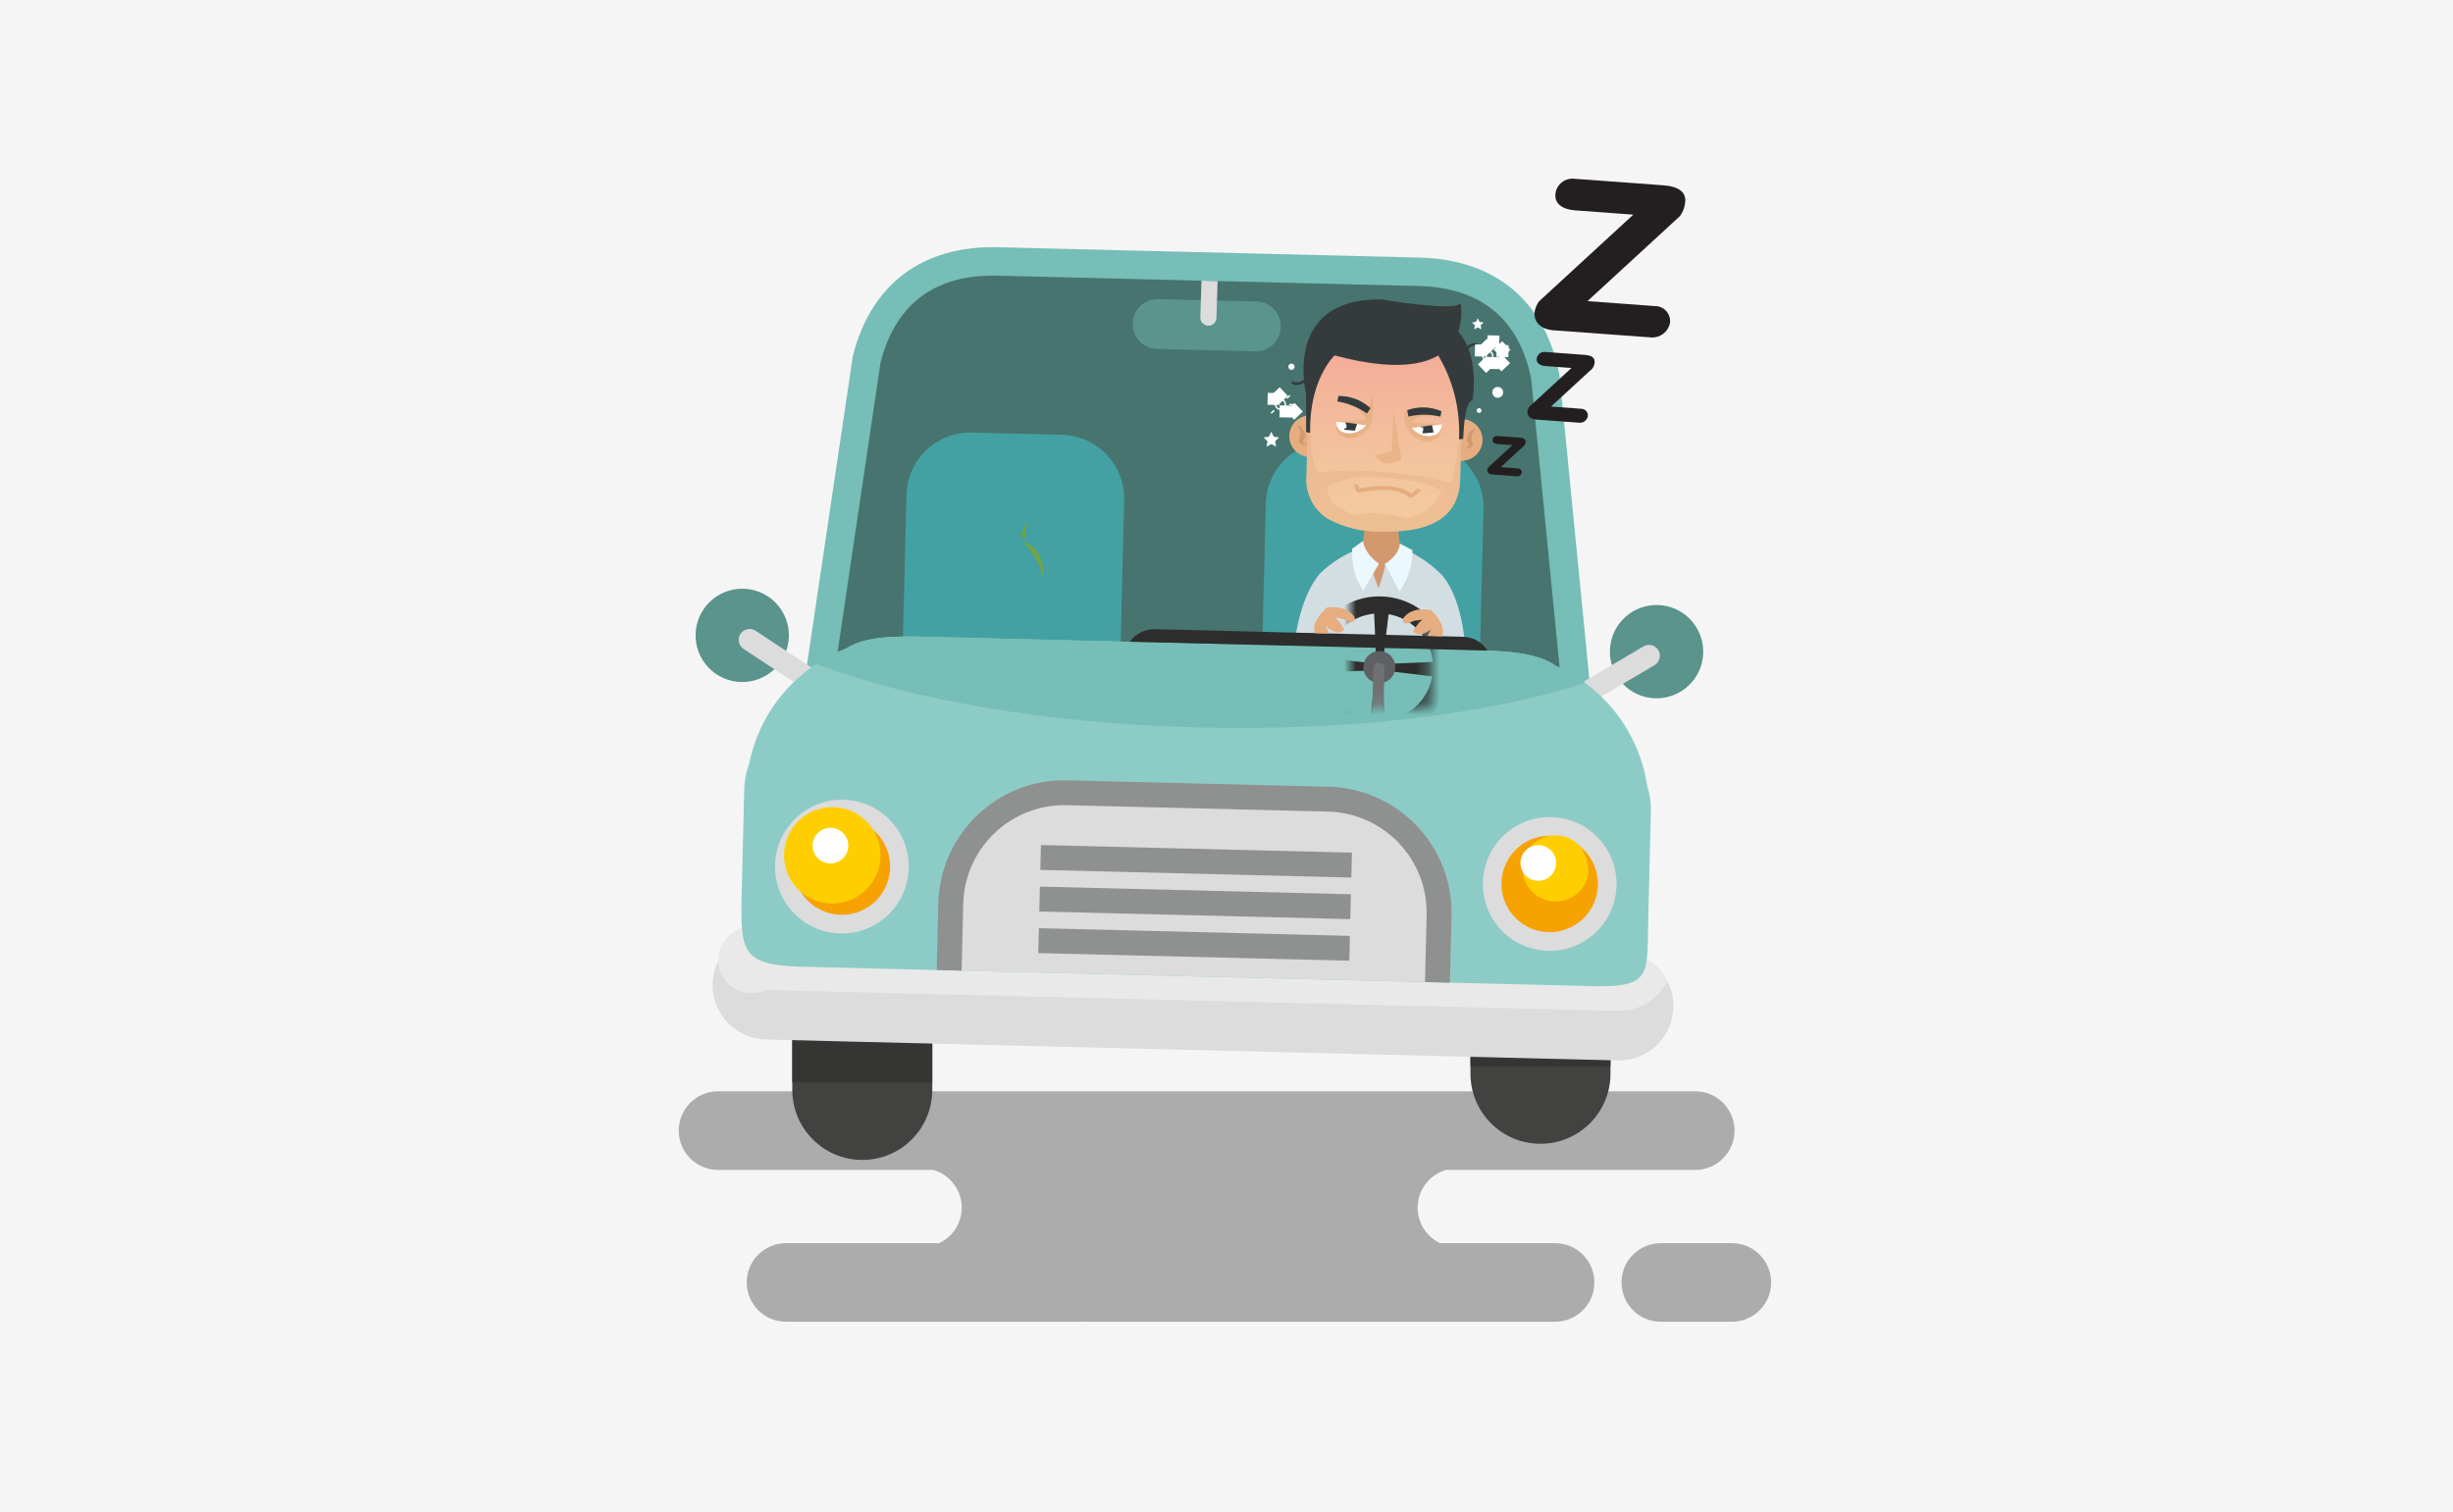 <?xml version="1.0" encoding="UTF-8"?>
<svg width="206px" height="127px" viewBox="0 0 206 127" version="1.1" xmlns="http://www.w3.org/2000/svg" xmlns:xlink="http://www.w3.org/1999/xlink">
    <rect x="0" y="0" width="206" height="127" fill="#808080" stroke="none"/>
    <title>Components / Image / Theory Lectures / 4 Inactive</title>
    <defs>
        <rect id="path-1" x="0" y="0" width="206" height="127"></rect>
        <linearGradient x1="49.9%" y1="-2.8%" x2="49.9%" y2="97.2%" id="linearGradient-3">
            <stop stop-color="#F39B95" offset="0%"></stop>
            <stop stop-color="#F3B39A" offset="37.3%"></stop>
            <stop stop-color="#F3C49D" offset="72.8%"></stop>
            <stop stop-color="#F4CA9F" offset="100%"></stop>
        </linearGradient>
        <rect id="path-4" x="5.012" y="-4.727" width="6.704" height="16.566"></rect>
    </defs>
    <g id="Components-/-Image-/-Theory-Lectures-/-4-Inactive" stroke="none" stroke-width="1" fill="none" fill-rule="evenodd">
        <mask id="mask-2" fill="white">
            <use xlink:href="#path-1"></use>
        </mask>
        <use id="Rectangle" fill="#F5F5F5" xlink:href="#path-1"></use>
        <g id="4" style="mix-blend-mode: luminosity;" mask="url(#mask-2)">
            <g transform="translate(57, 15)">
                <g id="Group_10071" stroke-width="1" fill="none" fill-rule="evenodd" transform="translate(0, 76.65)">
                    <path d="M73.594,12.751 L63.936,12.751 C62.697,12.162 61.952,10.868 62.064,9.501 C62.176,8.133 63.122,6.978 64.441,6.599 L85.366,6.599 C87.189,6.599 88.666,5.122 88.666,3.299 C88.666,1.476 87.189,-0.001 85.366,-0.001 L3.3,-0.001 C1.477,-0.001 -1.12965193e-14,1.476 -1.12965193e-14,3.299 C-1.12965193e-14,5.122 1.477,6.599 3.3,6.599 L21.37,6.599 C22.692,6.975 23.642,8.132 23.754,9.502 C23.865,10.872 23.114,12.167 21.87,12.751 L9.009,12.751 C7.186,12.751 5.709,14.228 5.709,16.051 C5.709,17.874 7.186,19.351 9.009,19.351 L33.817,19.351 C33.87,19.351 33.917,19.345 33.974,19.342 C34.031,19.339 34.074,19.351 34.131,19.351 L73.594,19.351 C75.417,19.351 76.894,17.874 76.894,16.051 C76.894,14.228 75.417,12.751 73.594,12.751 L73.594,12.751 Z" id="Path_21538" fill="#ACACAC" fill-rule="nonzero"></path>
                    <path d="M88.439,12.751 L82.472,12.751 C80.649,12.751 79.172,14.228 79.172,16.051 C79.172,17.874 80.649,19.351 82.472,19.351 L88.439,19.351 C90.262,19.351 91.739,17.874 91.739,16.051 C91.739,14.228 90.262,12.751 88.439,12.751 Z" id="Path_21539" fill="#ACACAC" fill-rule="nonzero"></path>
                </g>
                <path d="M76.918,46.567 L10.159,44.928 L14.624,14.884 C16.157,8.847 20.485,5.608 26.81,5.763 L62.21,6.632 C68.535,6.787 72.698,10.232 73.934,16.339 L73.97,16.579 L76.918,46.567 Z M15.68,40.282 L71.631,41.655 L69.223,17.174 C68.41,13.343 66.142,11.511 62.091,11.411 L26.691,10.541 C22.64,10.441 20.283,12.161 19.284,15.947 L15.68,40.282 Z" id="Path_21540" fill="#76BEB7" fill-rule="nonzero"></path>
                <path d="M74.274,44.111 L71.589,16.811 C70.389,10.878 66.322,9.122 62.149,9.019 L54.386,8.829 L34.514,8.341 L26.751,8.151 C22.578,8.051 18.43,9.604 16.94,15.471 L12.919,42.605 L74.274,44.111 Z" id="Path_21541" fill="#47746F" fill-rule="nonzero"></path>
                <path d="M37.111,39.014 C37.076,40.434 36.479,41.782 35.45,42.762 C34.422,43.741 33.046,44.272 31.626,44.237 L24.052,44.051 C22.632,44.016 21.284,43.419 20.304,42.39 C19.325,41.362 18.794,39.986 18.829,38.566 L19.124,26.552 C19.159,25.132 19.756,23.784 20.785,22.804 C21.813,21.825 23.189,21.294 24.609,21.329 L32.183,21.515 C33.603,21.55 34.951,22.147 35.931,23.176 C36.91,24.205 37.441,25.581 37.406,27.001 L37.111,39.014 Z" id="Path_21542" fill="#44A1A3" fill-rule="nonzero"></path>
                <path d="M67.287,39.754 C67.252,41.174 66.655,42.522 65.626,43.501 C64.597,44.48 63.222,45.011 61.802,44.976 L54.228,44.79 C52.808,44.755 51.46,44.158 50.481,43.129 C49.501,42.1 48.971,40.724 49.006,39.304 L49.301,27.29 C49.336,25.87 49.933,24.522 50.962,23.542 C51.99,22.563 53.366,22.032 54.786,22.067 L62.36,22.252 C65.317,22.325 67.655,24.781 67.583,27.738 L67.287,39.754 Z" id="Path_21543" fill="#44A1A3" fill-rule="nonzero"></path>
                <path d="M21.292,65.823 L21.292,76.534 C21.292,79.78 18.66,82.412 15.414,82.412 C12.168,82.412 9.536,79.78 9.536,76.534 L9.536,65.823 C9.536,62.577 12.168,59.945 15.414,59.945 C18.66,59.945 21.292,62.577 21.292,65.823 L21.292,65.823 Z" id="Path_21544" fill="#424241" fill-rule="nonzero"></path>
                <path d="M78.245,64.466 L78.245,75.177 C78.245,78.423 75.613,81.055 72.367,81.055 C69.121,81.055 66.489,78.423 66.489,75.177 L66.489,64.466 C66.489,61.22 69.121,58.588 72.367,58.588 C75.613,58.588 78.245,61.22 78.245,64.466 L78.245,64.466 Z" id="Path_21545" fill="#424241" fill-rule="nonzero"></path>
                <path d="M78.245,64.465 L78.245,74.547 L66.489,74.547 L66.489,64.465 C66.489,62.282 67.699,60.279 69.632,59.265 L75.102,59.265 C77.035,60.279 78.245,62.282 78.245,64.465 L78.245,64.465 Z" id="Path_21546" fill="#353534" fill-rule="nonzero"></path>
                <path d="M21.292,65.823 L21.292,75.905 L9.536,75.905 L9.536,65.823 C9.536,63.64 10.746,61.637 12.679,60.623 L18.15,60.623 C20.083,61.638 21.293,63.64 21.293,65.823 L21.292,65.823 Z" id="Path_21547" fill="#353534" fill-rule="nonzero"></path>
                <path d="M9.25,38.454 C9.197,40.617 7.401,42.329 5.237,42.276 L5.237,42.276 C4.198,42.251 3.211,41.813 2.495,41.061 C1.778,40.308 1.389,39.301 1.415,38.262 L1.415,38.262 C1.44,37.223 1.878,36.236 2.63,35.52 C3.383,34.803 4.39,34.414 5.429,34.44 L5.429,34.44 C6.468,34.465 7.455,34.903 8.171,35.655 C8.888,36.408 9.277,37.415 9.251,38.454 L9.25,38.454 Z" id="Path_21548" fill="#5B938D" fill-rule="nonzero"></path>
                <path d="M11.906,41.562 C12.327,41.84 12.444,42.407 12.166,42.829 L12.166,42.829 C12.033,43.031 11.824,43.173 11.587,43.222 C11.35,43.271 11.102,43.223 10.9,43.09 L5.445,39.498 C5.024,39.22 4.907,38.654 5.184,38.232 L5.184,38.232 C5.462,37.81 6.029,37.693 6.451,37.971 L11.906,41.562 Z" id="Path_21549" fill="#DCDCDC" fill-rule="nonzero"></path>
                <path d="M78.199,39.63 C78.173,40.669 78.561,41.676 79.278,42.429 C79.995,43.181 80.981,43.619 82.02,43.644 L82.02,43.644 C84.183,43.697 85.98,41.986 86.034,39.823 L86.034,39.823 C86.087,37.659 84.376,35.862 82.212,35.809 L82.212,35.809 C81.173,35.783 80.166,36.172 79.413,36.889 C78.661,37.605 78.223,38.592 78.198,39.631 L78.199,39.63 Z" id="Path_21550" fill="#5B938D" fill-rule="nonzero"></path>
                <path d="M75.393,42.604 C74.958,42.861 74.814,43.421 75.07,43.856 L75.07,43.856 C75.327,44.291 75.887,44.435 76.322,44.179 L81.947,40.859 C82.382,40.602 82.526,40.042 82.27,39.607 L82.27,39.607 C82.147,39.398 81.946,39.247 81.711,39.186 C81.476,39.126 81.227,39.161 81.018,39.284 L75.393,42.604 Z" id="Path_21551" fill="#DCDCDC" fill-rule="nonzero"></path>
                <path d="M83.525,69.596 C83.495,70.808 82.985,71.959 82.107,72.794 C81.229,73.63 80.055,74.083 78.843,74.053 L7.281,72.298 C4.787,72.225 2.812,70.167 2.841,67.672 C2.871,65.178 4.895,63.167 7.39,63.154 L7.505,63.154 L79.067,64.91 C80.744,64.952 82.263,65.908 83.025,67.402 C83.374,68.08 83.546,68.834 83.525,69.596 L83.525,69.596 Z" id="Path_21552" fill="#DCDCDC" fill-rule="nonzero"></path>
                <path d="M83.026,67.405 C82.227,68.971 80.6,69.939 78.843,69.895 L7.281,68.142 C6.099,68.696 4.69,68.353 3.895,67.317 C3.1,66.282 3.131,64.833 3.971,63.833 C4.811,62.833 6.233,62.552 7.39,63.157 L7.505,63.157 L79.067,64.913 C80.744,64.955 82.263,65.911 83.026,67.405 L83.026,67.405 Z" id="Path_21553" fill="#E9E9E9" fill-rule="nonzero"></path>
                <path d="M76.599,67.814 L10.522,66.192 C5.257,66.063 5.161,65.057 5.29,59.792 L5.496,51.435 C5.5,50.659 5.639,49.889 5.907,49.161 C6.59,45.721 8.619,42.697 11.543,40.761 C12.337,40.237 13.184,39.799 14.071,39.454 C15.566,38.493 17.871,38.408 20.471,38.472 L67.315,39.622 C69.908,39.686 72.209,39.883 73.655,40.922 C74.528,41.31 75.356,41.792 76.126,42.357 C78.945,44.435 80.82,47.551 81.334,51.015 C81.566,51.756 81.667,52.531 81.634,53.307 L81.429,61.665 C81.294,66.926 81.865,67.944 76.599,67.814 Z" id="Path_21554" fill="#8DCCC6" fill-rule="nonzero"></path>
                <path d="M63.853,61.883 L63.715,67.498 L22.715,66.491 L22.853,60.876 C22.915,58.347 23.978,55.947 25.81,54.203 C27.642,52.459 30.091,51.514 32.62,51.576 L54.558,52.114 C59.822,52.245 63.983,56.619 63.853,61.883 Z" id="Path_21555" fill="#DCDCDC" fill-rule="nonzero"></path>
                <path d="M64.76,67.524 L62.671,67.472 L62.809,61.857 C62.921,57.17 59.216,53.277 54.529,53.157 L32.591,52.619 C27.904,52.507 24.011,56.212 23.891,60.899 L23.753,66.514 L21.663,66.463 L21.801,60.848 C21.951,55.009 26.799,50.394 32.638,50.531 L54.577,51.069 C60.419,51.218 65.037,56.07 64.897,61.913 L64.76,67.524 Z" id="Path_21556" fill="#8F9090" fill-rule="nonzero"></path>
                <rect id="Rectangle_6507" fill="#8F9090" fill-rule="nonzero" transform="translate(43.45, 57.331) rotate(-88.593) translate(-43.45, -57.331) " x="42.405" y="44.269" width="2.09" height="26.125"></rect>
                <rect id="Rectangle_6508" fill="#8F9090" fill-rule="nonzero" transform="translate(43.364, 60.824) rotate(-88.594) translate(-43.364, -60.824) " x="42.319" y="47.761" width="2.09" height="26.125"></rect>
                <rect id="Rectangle_6509" fill="#8F9090" fill-rule="nonzero" transform="translate(43.279, 64.317) rotate(-88.594) translate(-43.279, -64.317) " x="42.234" y="51.254" width="2.09" height="26.125"></rect>
                <g id="Group_10074" stroke-width="1" fill="none" fill-rule="evenodd" transform="translate(8.084, 52.16)">
                    <g id="Group_10072" fill-rule="nonzero">
                        <path d="M11.232,5.755 C11.176,8.026 9.758,10.04 7.638,10.858 C5.519,11.676 3.115,11.136 1.548,9.49 C-0.018,7.845 -0.439,5.418 0.482,3.341 C1.402,1.264 3.484,-0.054 5.755,0.002 C8.856,0.078 11.308,2.654 11.232,5.755 Z" id="Path_21557" fill="#DCDCDC"></path>
                        <path d="M9.665,5.717 C9.618,7.61 8.266,9.217 6.409,9.587 C4.553,9.958 2.687,8.992 1.918,7.262 C1.148,5.533 1.68,3.501 3.198,2.37 C4.717,1.239 6.816,1.311 8.253,2.543 C9.177,3.335 9.695,4.501 9.665,5.717 Z" id="Path_21558" fill="#F6A200"></path>
                        <path d="M8.857,4.769 C8.819,6.333 7.883,7.735 6.454,8.37 C5.024,9.006 3.356,8.761 2.17,7.741 C0.744,6.514 0.351,4.465 1.223,2.797 C2.094,1.13 4,0.283 5.822,0.753 C7.644,1.224 8.902,2.888 8.857,4.769 L8.857,4.769 Z" id="Path_21559" fill="#FFCE00"></path>
                        <path d="M6.156,3.891 C6.139,4.592 5.639,5.189 4.951,5.327 C4.263,5.464 3.571,5.107 3.286,4.466 C3.001,3.824 3.198,3.071 3.761,2.652 C4.324,2.233 5.102,2.261 5.634,2.718 C5.975,3.011 6.167,3.442 6.156,3.891 L6.156,3.891 Z" id="Path_21560" fill="#FFFFFF"></path>
                    </g>
                    <g id="Group_10073" transform="translate(59.441, 1.459)" fill-rule="nonzero">
                        <path d="M11.232,5.755 C11.176,8.026 9.758,10.04 7.638,10.858 C5.519,11.676 3.115,11.136 1.548,9.49 C-0.018,7.845 -0.439,5.418 0.482,3.341 C1.402,1.264 3.484,-0.054 5.755,0.002 C7.244,0.038 8.658,0.665 9.685,1.744 C10.712,2.823 11.269,4.266 11.232,5.755 L11.232,5.755 Z" id="Path_21561" fill="#DCDCDC"></path>
                        <path d="M9.665,5.716 C9.618,7.609 8.265,9.216 6.408,9.586 C4.551,9.956 2.686,8.989 1.917,7.259 C1.148,5.529 1.681,3.497 3.2,2.367 C4.719,1.236 6.819,1.31 8.255,2.543 C9.178,3.335 9.695,4.5 9.665,5.716 Z" id="Path_21562" fill="#F6A200"></path>
                        <path d="M8.855,4.769 C8.641,6.058 7.557,7.024 6.252,7.088 C4.946,7.153 3.772,6.299 3.432,5.037 C3.092,3.775 3.678,2.446 4.839,1.846 C6,1.246 7.422,1.536 8.255,2.543 C8.666,3.211 8.875,3.985 8.855,4.769 Z" id="Path_21563" fill="#FFCE00"></path>
                        <path d="M6.157,3.891 C6.14,4.593 5.639,5.189 4.951,5.326 C4.263,5.463 3.571,5.105 3.287,4.464 C3.002,3.822 3.2,3.069 3.763,2.651 C4.326,2.232 5.104,2.26 5.636,2.718 C5.977,3.011 6.168,3.442 6.157,3.891 L6.157,3.891 Z" id="Path_21564" fill="#FFFFFF"></path>
                    </g>
                </g>
                <path d="M76.122,42.351 C68.158,44.941 56.579,46.414 43.727,46.098 C30.875,45.782 19.371,43.742 11.544,40.761 C12.338,40.237 13.185,39.799 14.072,39.454 C15.567,38.493 17.872,38.408 20.472,38.472 L67.316,39.622 C69.909,39.686 72.21,39.883 73.656,40.922 C74.527,41.309 75.353,41.788 76.122,42.351 L76.122,42.351 Z" id="Path_21565" fill="#76BEB7" fill-rule="nonzero"></path>
                <path d="M57.844,32.175 C57.844,32.175 59.006,32.254 58.801,32.35 C58.596,32.446 59.721,36.066 59.721,36.066 L59.65,38.948 L51.76,38.752 C51.76,38.752 52.16,35.018 53.923,33.089 C54.78,32.287 55.772,31.644 56.854,31.189 L57.844,32.175 Z" id="Path_21566" fill="#D3DEE3" fill-rule="nonzero"></path>
                <path d="M57.708,28.464 L57.452,30.577 C57.452,30.577 59.547,37.309 60.296,37.396 C60.296,37.396 60.08,32.215 60.643,31.545 L60.315,28.517 C60.315,28.517 58.204,27.793 57.708,28.464 Z" id="Path_21567" fill="#D3996E" fill-rule="nonzero"></path>
                <path d="M54.782,21.678 C54.756,22.645 53.951,23.408 52.984,23.383 C52.016,23.357 51.253,22.553 51.277,21.586 C51.302,20.618 52.106,19.854 53.073,19.878 C53.539,19.889 53.981,20.085 54.301,20.423 C54.622,20.761 54.795,21.212 54.782,21.678 L54.782,21.678 Z" id="Path_21568" fill="#E6AE80" fill-rule="nonzero"></path>
                <path d="M67.499,21.991 C67.472,22.957 66.668,23.72 65.701,23.694 C64.735,23.668 63.972,22.865 63.996,21.898 C64.021,20.932 64.823,20.168 65.79,20.191 C66.256,20.202 66.698,20.398 67.018,20.736 C67.339,21.074 67.512,21.525 67.499,21.991 L67.499,21.991 Z" id="Path_21569" fill="#E6AE80" fill-rule="nonzero"></path>
                <path d="M65.824,17.107 L65.624,25.216 C65.537,28.78 62.624,29.728 59.058,29.641 C57.477,29.689 55.912,29.32 54.518,28.573 C53.272,27.787 52.576,26.365 52.718,24.899 L52.918,16.79 C52.974,14.484 54.257,12.384 56.282,11.28 C58.307,10.176 60.767,10.236 62.735,11.438 C64.704,12.64 65.881,14.8 65.825,17.106 L65.824,17.107 Z" id="Path_21570" fill="url(#linearGradient-3)" fill-rule="nonzero"></path>
                <path d="M65.631,21.24 C65.492,22.69 65.242,24.128 64.884,25.54 C61.223,24.645 57.44,24.347 53.684,24.659 C53.12,24.198 53.012,20.676 53.012,20.676 C52.947,20.722 52.882,20.77 52.82,20.819 L52.72,24.9 C52.578,26.366 53.274,27.788 54.52,28.574 C55.914,29.321 57.479,29.69 59.06,29.642 C62.624,29.729 65.538,28.781 65.626,25.217 L65.726,21.17 C65.692,21.19 65.66,21.213 65.631,21.24 Z M61.101,28.548 C58.148,27.708 56.919,28.253 56.919,28.253 C54.027,27.479 54.519,25.86 54.519,25.86 C55.866,25.174 57.388,24.91 58.887,25.104 C63.453,25.404 64.04,26.254 64.04,26.254 C63.415,28.126 61.102,28.548 61.102,28.548 L61.101,28.548 Z" id="Path_21571" fill="#E4AC7F" fill-rule="nonzero" opacity="0.37" style="mix-blend-mode: multiply;"></path>
                <path d="M55.075,14.849 C55.075,14.849 52.921,16.857 53.025,21.363 L52.69,21.282 L52.678,18.066 C52.678,18.066 50.66,10.01 59.021,10.144 C59.021,10.144 65.008,11.177 65.669,10.479 C65.667,10.479 67.149,18.077 55.075,14.849 Z" id="Path_21572" fill="#353B3D" fill-rule="nonzero"></path>
                <path d="M62.868,13.528 C64.738,15.899 65.681,18.869 65.523,21.885 L65.88,21.862 C65.88,21.862 65.952,18.612 66.666,18.63 C66.666,18.63 67.509,13.785 64.547,12.14 C64.546,12.139 62.335,11.942 62.868,13.528 Z" id="Path_21573" fill="#353B3D" fill-rule="nonzero"></path>
                <path d="M60.025,19.483 L59.864,22.877 L58.464,23.264 C58.464,23.264 59.148,24.513 60.695,23.546 L60.025,19.483 Z" id="Path_21574" fill="#E4AC7F" fill-rule="nonzero" opacity="0.65" style="mix-blend-mode: multiply;"></path>
                <path d="M51.871,17.342 C51.703,17.339 51.542,17.274 51.418,17.161 L51.563,16.999 C51.973,17.363 52.606,16.804 52.612,16.799 L52.757,16.961 C52.512,17.182 52.2,17.316 51.871,17.342 L51.871,17.342 Z" id="Path_21575" fill="#353B3D" fill-rule="nonzero"></path>
                <path d="M66.239,14.511 L66.027,14.46 C66.086,14.238 66.225,14.045 66.417,13.919 C66.614,13.812 66.847,13.793 67.059,13.867 L66.998,14.075 C66.844,14.019 66.674,14.031 66.528,14.106 C66.386,14.202 66.284,14.346 66.239,14.511 L66.239,14.511 Z" id="Path_21576" fill="#353B3D" fill-rule="nonzero"></path>
                <path d="M51.907,20.677 C51.907,20.677 52.512,20.692 52.616,21.733 C52.616,21.733 52.087,22.11 52.774,22.386 C52.774,22.386 51.819,22.45 52.141,21.721 C52.139,21.72 52.41,21.339 51.907,20.677 Z" id="Path_21577" fill="#D3996E" fill-rule="nonzero"></path>
                <path d="M66.917,21.003 C66.917,21.003 66.312,20.987 66.157,22.023 C66.157,22.023 66.667,22.423 65.968,22.668 C65.968,22.668 66.918,22.778 66.633,22.035 C66.633,22.034 66.382,21.634 66.917,21.003 Z" id="Path_21578" fill="#D3996E" fill-rule="nonzero"></path>
                <path d="M57.477,30.421 C57.477,30.421 57.459,31.356 58.801,32.35 L57.481,34.594 C56.793,33.557 56.467,32.321 56.556,31.08 L57.477,30.421 Z" id="Path_21579" fill="#EBF8FD" fill-rule="nonzero"></path>
                <path d="M60.271,32.235 C60.271,32.235 59.106,32.257 59.306,32.363 C59.506,32.469 58.206,36.029 58.206,36.029 L58.135,38.911 L66.023,39.105 C66.023,39.105 65.812,35.356 64.14,33.341 C63.324,32.498 62.365,31.807 61.307,31.299 L60.271,32.235 Z" id="Path_21580" fill="#D3DEE3" fill-rule="nonzero"></path>
                <path d="M60.538,30.637 C60.538,30.637 60.695,31.437 59.307,32.363 L60.515,34.669 C61.254,33.668 61.641,32.45 61.615,31.205 L60.538,30.637 Z" id="Path_21581" fill="#EBF8FD" fill-rule="nonzero"></path>
                <g id="Group_10079" stroke-width="1" fill="none" fill-rule="evenodd" transform="translate(51.384, 32.523)">
                    <g id="Group_10078-Clipped">
                        <mask id="mask-5" fill="white">
                            <use xlink:href="#path-4"></use>
                        </mask>
                        <g id="SVGID" transform="translate(8.364, 3.556) rotate(-88.568) translate(-8.364, -3.556) "></g>
                        <g id="Group_10078" mask="url(#mask-5)">
                            <g transform="translate(1, 2)" id="Group_10077">
                                <g transform="translate(0.513, 0.563)">
                                    <path d="M6.084,0.002 C2.806,-0.078 0.083,2.514 0.003,5.793 C-0.078,9.071 2.515,11.794 5.793,11.874 C9.072,11.955 11.794,9.362 11.875,6.084 C11.914,4.51 11.325,2.984 10.239,1.844 C9.153,0.703 7.658,0.041 6.084,0.002 Z M5.828,10.449 C3.337,10.388 1.367,8.318 1.429,5.827 C1.49,3.336 3.559,1.367 6.05,1.428 C8.541,1.489 10.511,3.558 10.45,6.049 C10.421,7.246 9.917,8.382 9.05,9.207 C8.183,10.032 7.024,10.479 5.827,10.449 L5.828,10.449 Z" id="Path_21582" fill="#2C2D2C" fill-rule="nonzero"></path>
                                    <g id="Group_10075" transform="translate(0.593, 5.062)" fill="#2C2D2C" fill-rule="nonzero">
                                        <polygon id="Path_21583" points="0.03 0.538 0.02 0.811 -0.001 1.349 5.241 1.126 5.246 1.009 5.256 0.736 5.256 0.621 0.045 0"></polygon>
                                        <polygon id="Path_21584" points="10.671 0.942 10.661 1.215 10.64 1.753 5.43 1.133 5.43 1.016 5.44 0.744 5.44 0.628 10.683 0.405"></polygon>
                                    </g>
                                    <g id="Group_10076" transform="translate(5.063, 0.592)" fill="#2C2D2C" fill-rule="nonzero">
                                        <polygon id="Path_21585" points="0.538 10.66 0.811 10.67 1.349 10.691 1.126 5.448 1.009 5.448 0.737 5.438 0.62 5.438 0 10.648"></polygon>
                                        <polygon id="Path_21586" points="0.942 0.021 1.214 0.031 1.753 0.051 1.132 5.262 1.016 5.262 0.743 5.252 0.627 5.252 0.404 0.009"></polygon>
                                    </g>
                                    <path d="M7.281,5.971 C7.263,6.712 6.647,7.297 5.906,7.279 C5.165,7.261 4.58,6.646 4.598,5.905 C4.616,5.164 5.231,4.578 5.972,4.596 C6.713,4.615 7.299,5.23 7.281,5.971 L7.281,5.971 Z" id="Path_21587" fill="#5E6061" fill-rule="nonzero"></path>
                                    <path d="M6.175,13.818 C6.172,13.942 6.12,14.059 6.03,14.145 C5.941,14.23 5.821,14.276 5.697,14.273 L5.697,14.273 C5.573,14.27 5.455,14.218 5.37,14.128 C5.284,14.039 5.238,13.919 5.241,13.795 L5.432,6.025 C5.439,5.767 5.652,5.564 5.91,5.57 L5.91,5.57 C6.168,5.577 6.371,5.79 6.365,6.048 L6.175,13.818 Z" id="Path_21588" fill="#6F7072" fill-rule="nonzero"></path>
                                </g>
                            </g>
                        </g>
                    </g>
                </g>
                <path d="M67.918,39.632 C67.476,38.929 66.711,38.495 65.881,38.476 L39.981,37.84 C39.151,37.819 38.366,38.215 37.89,38.895 L67.918,39.632 Z" id="Path_21589" fill="#2C2D2C" fill-rule="nonzero"></path>
                <path d="M54.422,36.021 C54.422,36.021 56.1,35.721 56.757,36.849 C56.757,36.849 56.91,37.624 55.857,36.998 L55.133,36.851 C55.431,37.144 55.683,37.481 55.879,37.851 C55.879,37.851 55.479,38.569 54.344,37.599 L54.629,38.205 L53.429,38.176 C53.429,38.176 52.932,37.44 54.422,36.021 Z" id="Path_21590" fill="#E6AE80" fill-rule="nonzero"></path>
                <path d="M63.201,36.237 C63.201,36.237 61.541,35.853 60.829,36.949 C60.829,36.949 60.639,37.715 61.723,37.142 L62.454,37.031 C62.141,37.31 61.873,37.635 61.66,37.996 C61.66,37.996 62.027,38.733 63.206,37.82 L62.892,38.412 L64.092,38.441 C64.092,38.441 64.621,37.727 63.201,36.237 Z" id="Path_21591" fill="#E6AE80" fill-rule="nonzero"></path>
                <path d="M50.561,12.462 C50.548,13.017 50.314,13.545 49.912,13.928 C49.509,14.311 48.971,14.519 48.416,14.505 L40.164,14.305 C39.609,14.291 39.082,14.058 38.699,13.655 C38.316,13.253 38.108,12.715 38.122,12.16 L38.122,12.16 C38.136,11.605 38.369,11.078 38.772,10.695 C39.174,10.312 39.712,10.104 40.267,10.118 L48.519,10.318 C49.074,10.332 49.602,10.565 49.985,10.968 C50.368,11.37 50.575,11.909 50.561,12.464 L50.561,12.462 Z" id="Path_21592" fill="#5B938D" fill-rule="nonzero"></path>
                <path d="M43.895,8.573 L43.804,11.656 C43.795,12.03 44.091,12.341 44.465,12.35 C44.839,12.359 45.15,12.063 45.159,11.689 L45.251,8.606 L43.895,8.573 Z" id="Path_21593" fill="#DCDCDC" fill-rule="nonzero"></path>
                <path d="M51.715,15.807 C51.711,15.951 51.591,16.065 51.447,16.061 C51.303,16.057 51.19,15.938 51.193,15.794 C51.197,15.65 51.316,15.536 51.46,15.539 C51.529,15.541 51.595,15.57 51.643,15.62 C51.691,15.67 51.717,15.738 51.715,15.807 L51.715,15.807 Z" id="Path_21594" fill="#FFFFFF" fill-rule="nonzero"></path>
                <path d="M67.413,19.48 C67.413,19.562 67.363,19.635 67.288,19.665 C67.212,19.696 67.125,19.677 67.069,19.618 C67.012,19.559 66.997,19.472 67.031,19.398 C67.064,19.323 67.139,19.277 67.221,19.28 C67.328,19.284 67.413,19.373 67.413,19.48 L67.413,19.48 Z" id="Path_21595" fill="#FFFFFF" fill-rule="nonzero"></path>
                <g id="Group_10084" stroke-width="1" fill="none" fill-rule="evenodd" transform="translate(48.442, 16.868)">
                    <path d="M2.077,2.564 C1.815,2.557 1.608,2.339 1.614,2.077 C1.621,1.815 1.839,1.608 2.101,1.614 C2.363,1.621 2.571,1.839 2.564,2.101 C2.557,2.363 2.339,2.57 2.077,2.564 Z M2.098,1.733 C1.901,1.728 1.738,1.883 1.733,2.08 C1.728,2.276 1.884,2.44 2.08,2.445 C2.277,2.45 2.44,2.295 2.445,2.098 C2.449,1.902 2.295,1.739 2.099,1.733 L2.098,1.733 Z" id="Path_21596" fill="#FFFFFF" fill-rule="nonzero"></path>
                    <g id="Group_10080" transform="translate(1.004, 0)" fill="#FFFFFF" fill-rule="nonzero">
                        <polygon id="Path_21597" points="1.164 1.359 1.045 1.359 1.053 1.003 1.172 1.003"></polygon>
                        <rect id="Rectangle_6510" transform="translate(1.064, 3) rotate(-88.573) translate(-1.064, -3) " x="0.886" y="2.94" width="1" height="1"></rect>
                    </g>
                    <g id="Group_10081" transform="translate(1, 1.004)" fill="#FFFFFF" fill-rule="nonzero">
                        <rect id="Rectangle_6511" transform="translate(0.179, 1.064) rotate(-88.624) translate(-0.179, -1.064) " x="0.12" y="0.886" width="1" height="1"></rect>
                        <polygon id="Path_21598" points="2.177 1.172 1.821 1.164 1.821 1.045 2.178 1.054"></polygon>
                    </g>
                    <g id="Group_10082" transform="translate(0.261, 0.296)" fill="#FFFFFF" fill-rule="nonzero">
                        <polygon id="Path_21599" points="1.082 2.588 1 2.502 1.258 2.256 1.34 2.342"></polygon>
                        <polygon id="Path_21600" points="2.404 1.333 2.322 1.246 2.58 1.001 2.663 1.087"></polygon>
                    </g>
                    <g id="Group_10083" transform="translate(1.297, 1.26)" fill="#FFFFFF" fill-rule="nonzero">
                        <rect id="Rectangle_6512" transform="translate(1.421, 1.489) rotate(-43.563) translate(-1.421, -1.489) " x="1.361" y="1.311" width="1" height="1"></rect>
                        <rect id="Rectangle_6513" transform="translate(0.166, 0.17) rotate(-43.479) translate(-0.166, -0.17) " x="0.106" y="-0.008" width="1" height="1"></rect>
                    </g>
                </g>
                <g id="Group_10089" stroke-width="1" fill="none" fill-rule="evenodd" transform="translate(66.849, 13.801)">
                    <path d="M1.079,1.564 C0.887,1.559 0.716,1.44 0.647,1.26 C0.578,1.081 0.623,0.878 0.763,0.745 C0.902,0.613 1.107,0.577 1.283,0.655 C1.458,0.733 1.57,0.909 1.565,1.101 C1.558,1.363 1.341,1.57 1.079,1.564 L1.079,1.564 Z M1.099,0.733 C0.903,0.729 0.74,0.884 0.735,1.081 C0.731,1.277 0.886,1.44 1.082,1.445 C1.279,1.45 1.442,1.294 1.447,1.098 C1.449,1.003 1.414,0.911 1.348,0.843 C1.283,0.774 1.193,0.735 1.098,0.733 L1.099,0.733 Z" id="Path_21601" fill="#FFFFFF" fill-rule="nonzero"></path>
                    <g id="Group_10085" transform="translate(1.004, 0)" fill="#FFFFFF" fill-rule="nonzero">
                        <rect id="Rectangle_6514" transform="translate(0.108, 0.179) rotate(-88.74) translate(-0.108, -0.179) " x="-0.07" y="0.12" width="1" height="1"></rect>
                        <rect id="Rectangle_6515" transform="translate(0.063, 1.999) rotate(-88.568) translate(-0.063, -1.999) " x="-0.115" y="1.94" width="1" height="1"></rect>
                    </g>
                    <g id="Group_10086" transform="translate(0, 1.003)" fill="#FFFFFF" fill-rule="nonzero">
                        <rect id="Rectangle_6516" transform="translate(0.179, 0.064) rotate(-88.563) translate(-0.179, -0.064) " x="0.12" y="-0.114" width="1" height="1"></rect>
                        <rect id="Rectangle_6517" transform="translate(2, 0.109) rotate(-88.626) translate(-2, -0.109) " x="1.94" y="-0.07" width="1" height="1"></rect>
                    </g>
                    <g id="Group_10087" transform="translate(0.26, 0.296)" fill="#FFFFFF" fill-rule="nonzero">
                        <rect id="Rectangle_6518" transform="translate(0.17, 1.421) rotate(-43.667) translate(-0.17, -1.421) " x="-0.008" y="1.362" width="1" height="1"></rect>
                        <rect id="Rectangle_6519" transform="translate(1.488, 0.166) rotate(-43.681) translate(-1.488, -0.166) " x="1.31" y="0.107" width="1" height="1"></rect>
                    </g>
                    <g id="Group_10088" transform="translate(0.296, 0.26)" fill="#FFFFFF" fill-rule="nonzero">
                        <rect id="Rectangle_6520" transform="translate(1.421, 1.489) rotate(-43.647) translate(-1.421, -1.489) " x="1.361" y="1.311" width="1" height="1"></rect>
                        <rect id="Rectangle_6521" transform="translate(0.166, 0.17) rotate(-43.609) translate(-0.166, -0.17) " x="0.106" y="-0.008" width="1" height="1"></rect>
                    </g>
                </g>
                <path d="M69.235,17.951 C69.235,18.203 69.031,18.408 68.778,18.408 C68.526,18.408 68.321,18.204 68.321,17.952 C68.321,17.699 68.525,17.495 68.777,17.494 C68.898,17.494 69.015,17.542 69.101,17.627 C69.187,17.713 69.235,17.83 69.235,17.951 L69.235,17.951 Z" id="Path_21602" fill="#FFFFFF" fill-rule="nonzero"></path>
                <path d="M28.902,30.48 C28.902,30.48 30.696,30.839 30.644,33.606 C30.357,32.425 29.755,31.345 28.902,30.48 L28.902,30.48 Z" id="Path_21603" fill="#75A340" fill-rule="nonzero"></path>
                <polygon id="Path_21604" fill="#75A340" fill-rule="nonzero" points="29.162 28.744 29.094 30.244 28.753 30.074"></polygon>
                <polygon id="Path_21605" fill="#FFFFFF" fill-rule="nonzero" points="49.762 21.261 49.962 21.671 50.414 21.737 50.087 22.056 50.164 22.506 49.764 22.293 49.364 22.506 49.441 22.056 49.114 21.737 49.566 21.671"></polygon>
                <polygon id="Path_21606" fill="#FFFFFF" fill-rule="nonzero" points="67.098 11.726 67.249 12.033 67.588 12.082 67.343 12.321 67.401 12.659 67.101 12.5 66.801 12.659 66.859 12.321 66.614 12.082 66.953 12.033"></polygon>
                <path d="M62.026,26.008 C61.891,26.204 61.702,26.356 61.483,26.448 C60.274,25.475 57.868,25.875 57.177,26.016 C57.108,25.931 57.067,25.826 57.062,25.716 L56.898,25.699 L56.735,25.678 C56.727,25.943 56.84,26.196 57.042,26.368 L57.06,26.35 L57.067,26.379 C57.097,26.371 60.121,25.664 61.344,26.764 L61.418,26.831 L61.512,26.796 C61.837,26.673 62.116,26.453 62.312,26.167 L62.026,26.008 Z" id="Path_21607" fill="#E4AC7F" fill-rule="nonzero"></path>
                <g id="Group_10090" stroke-width="1" fill="none" fill-rule="evenodd" transform="translate(54.178, 18.253)">
                    <path d="M9.912,2.38 C9.977,2.752 9.871,3.134 9.625,3.42 C9.378,3.706 9.017,3.866 8.639,3.857 C7.48,3.721 6.649,2.674 6.78,1.514 C6.78,1.514 6.959,0.342 9.785,1.667 C9.785,1.667 7.467,1.52 7.399,2.231 L9.912,2.38 Z" id="Path_21608" fill="#E4AC7F" fill-rule="nonzero" opacity="0.65" style="mix-blend-mode: multiply;"></path>
                    <path d="M9.905,2.386 L7.392,2.686 C7.874,3.321 8.724,3.548 9.458,3.239 C9.735,3.042 9.901,2.725 9.905,2.386 Z" id="Path_21609" fill="#FFFFFF" fill-rule="nonzero"></path>
                    <polygon id="Path_21610" fill="#353B3D" fill-rule="nonzero" points="9.085 2.455 9.212 3.067 8.321 3.143 8.143 2.583"></polygon>
                    <polygon id="Path_21611" fill="#FFFFFF" fill-rule="nonzero" points="8.336 2.62 8.341 2.955 8.079 2.99 8.087 2.664"></polygon>
                    <path d="M9.879,1.282 C8.965,0.884 7.933,0.853 6.997,1.196 L7.097,1.727 C7.982,1.524 8.902,1.528 9.786,1.737 L9.879,1.282 Z" id="Path_21612" fill="#353B3D" fill-rule="nonzero"></path>
                    <path d="M3.975,0.019 C3.971,0.331 3.897,0.639 3.758,0.919 C3.005,0.399 2.13,0.083 1.218,0.001 C1.218,0.001 3.457,1.289 3.525,2.001 L1.02,2.156 C0.936,2.513 1.026,2.888 1.262,3.168 C1.499,3.448 1.854,3.599 2.22,3.576 C2.736,3.56 3.223,3.336 3.569,2.954 C3.916,2.571 4.092,2.065 4.058,1.55 C4.07,1.498 4.07,1.443 4.058,1.391 C4.236,0.944 4.206,0.441 3.975,0.019 L3.975,0.019 Z" id="Path_21613" fill="#E4AC7F" fill-rule="nonzero" opacity="0.65" style="mix-blend-mode: multiply;"></path>
                    <path d="M1.217,0.003 C2.215,-0.017 3.182,0.349 3.917,1.025 L3.617,1.476 C2.876,0.951 2.025,0.602 1.128,0.458 L1.217,0.003 Z" id="Path_21614" fill="#353B3D" fill-rule="nonzero"></path>
                    <path d="M1.02,2.157 L3.533,2.457 C3.051,3.091 2.202,3.318 1.468,3.01 C1.191,2.814 1.025,2.497 1.02,2.157 Z" id="Path_21615" fill="#FFFFFF" fill-rule="nonzero"></path>
                    <polygon id="Path_21616" fill="#353B3D" fill-rule="nonzero" points="1.84 2.228 1.713 2.839 2.604 2.915 2.783 2.355"></polygon>
                    <polygon id="Path_21617" fill="#FFFFFF" fill-rule="nonzero" points="1.893 2.366 1.898 2.701 1.636 2.736 1.644 2.41"></polygon>
                    <path d="M1.293,2.856 C1.293,2.856 2.05,3.639 3.387,2.68 C3.387,2.68 2.1,4.245 1.293,2.856 Z" id="Path_21618" fill="#E4AC7F" fill-rule="nonzero" opacity="0.65" style="mix-blend-mode: multiply;"></path>
                    <path d="M7.577,2.907 C7.577,2.907 8.84,4.018 9.777,2.932 C9.773,2.932 8.89,4.576 7.577,2.907 Z" id="Path_21619" fill="#E4AC7F" fill-rule="nonzero" opacity="0.65" style="mix-blend-mode: multiply;"></path>
                </g>
                <g id="Group_10091" stroke-width="1" fill="none" fill-rule="evenodd" transform="translate(67.897, 21.612)">
                    <path d="M2.114,0.771 L0.875,0.68 C0.546,0.656 0.419,0.498 0.45,0.307 C0.479,0.124 0.64,-0.007 0.825,0.001 L2.755,0.143 C3.101,0.168 3.255,0.299 3.219,0.533 C3.207,0.633 3.168,0.728 3.105,0.807 L1.134,2.619 L2.576,2.725 C2.67,2.724 2.759,2.764 2.821,2.834 C2.883,2.904 2.912,2.997 2.899,3.09 C2.858,3.275 2.688,3.402 2.499,3.39 L0.409,3.236 C0.123,3.215 -0.028,3.036 0.009,2.828 C0.025,2.749 0.059,2.675 0.109,2.612 L2.114,0.771 Z" id="Path_21620" fill="#231F20" fill-rule="nonzero"></path>
                </g>
                <g id="Group_10092" stroke-width="1" fill="none" fill-rule="evenodd" transform="translate(71.268, 14.554)">
                    <path d="M3.703,1.35 L1.533,1.19 C0.957,1.148 0.733,0.871 0.789,0.537 C0.839,0.217 1.122,-0.015 1.446,-1.42108547e-14 L4.827,0.249 C5.432,0.293 5.708,0.522 5.64,0.933 C5.619,1.108 5.55,1.274 5.44,1.412 L1.984,4.589 L4.509,4.775 C4.673,4.773 4.83,4.842 4.939,4.965 C5.047,5.088 5.097,5.252 5.075,5.415 C5.005,5.741 4.708,5.968 4.375,5.948 L0.713,5.679 C0.213,5.642 -0.052,5.337 0.013,4.964 C0.039,4.827 0.096,4.697 0.18,4.586 L3.703,1.35 Z" id="Path_21621" fill="#231F20" fill-rule="nonzero"></path>
                </g>
                <g id="Group_10093" stroke-width="1" fill="none" fill-rule="evenodd" transform="translate(71.867, 0)">
                    <path d="M8.297,3.026 L3.433,2.668 C2.143,2.573 1.642,1.954 1.766,1.205 C1.88,0.489 2.514,-0.027 3.238,0.005 L10.816,0.562 C12.173,0.662 12.791,1.173 12.638,2.094 C12.591,2.486 12.437,2.858 12.192,3.168 L4.446,10.289 L10.105,10.705 C10.473,10.7 10.824,10.855 11.068,11.131 C11.312,11.406 11.424,11.774 11.375,12.138 C11.221,12.873 10.552,13.383 9.803,13.338 L1.596,12.738 C0.471,12.655 -0.119,11.971 0.019,11.138 C0.077,10.831 0.205,10.541 0.394,10.292 L8.297,3.026 Z" id="Path_21622" fill="#231F20" fill-rule="nonzero"></path>
                </g>
            </g>
        </g>
    </g>
</svg>
